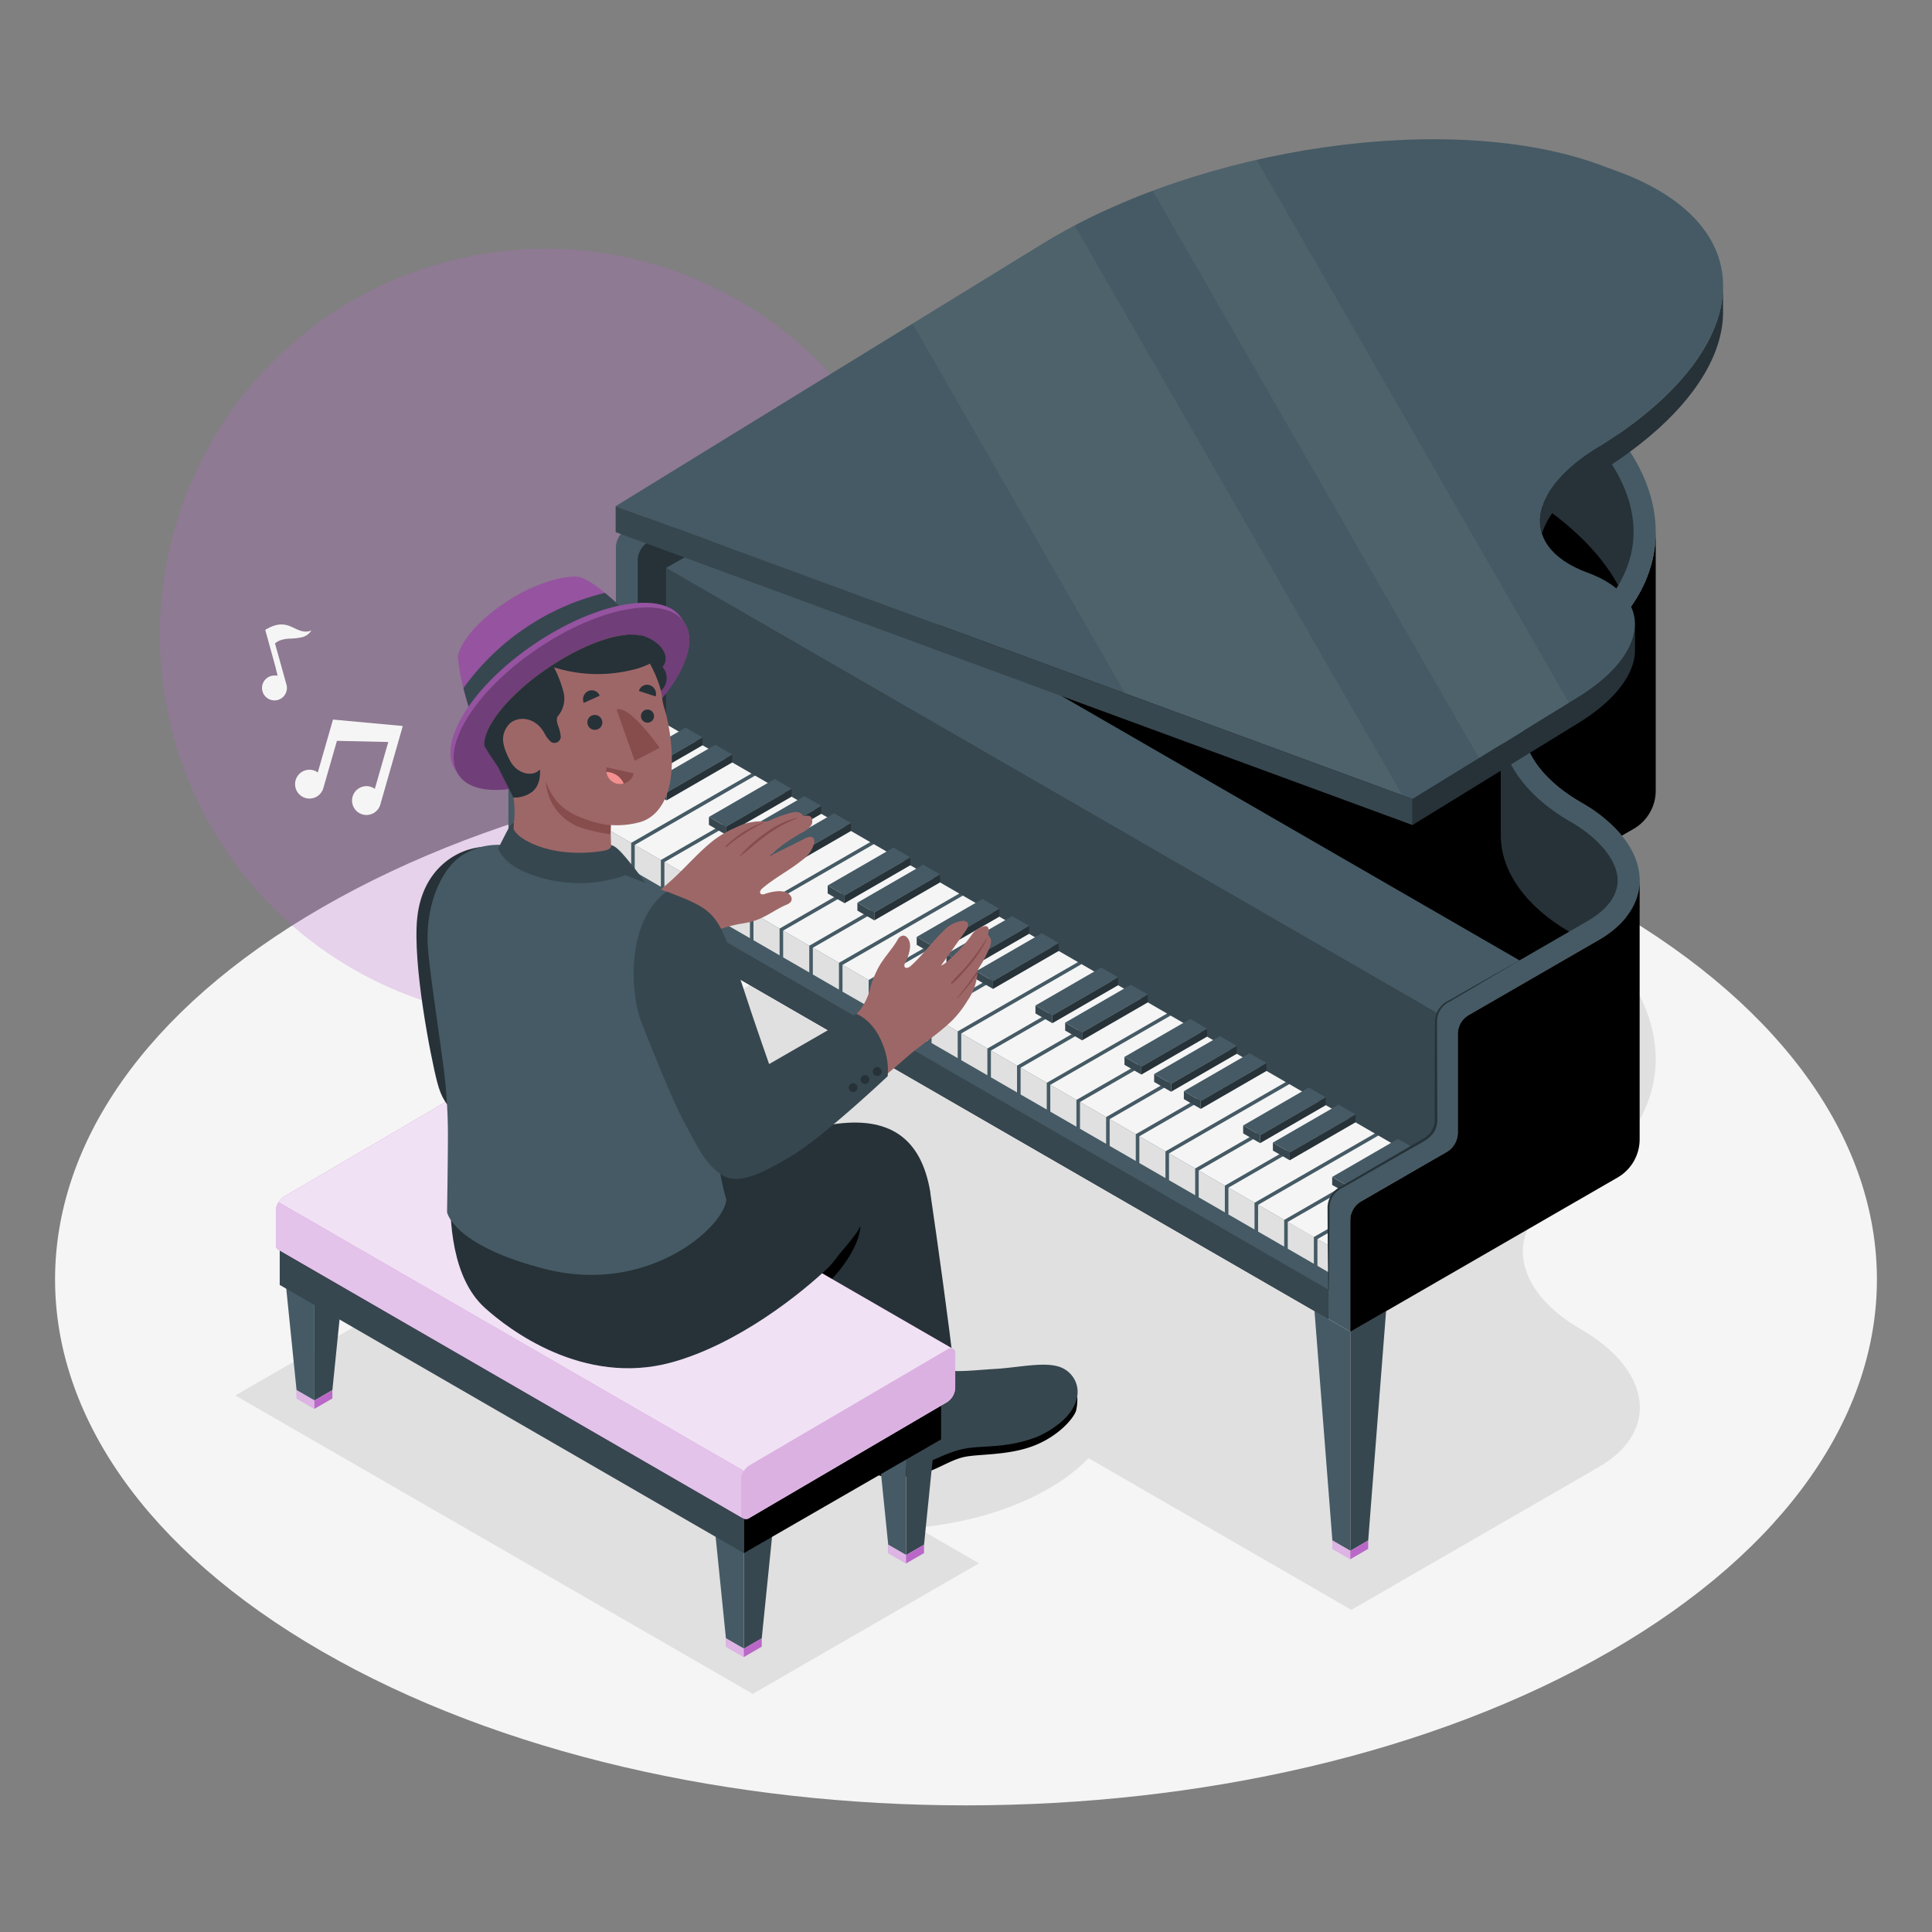 <svg xmlns="http://www.w3.org/2000/svg" viewBox="0 0 500 500"><rect x="0" y="0" width="500" height="500" fill="#808080" stroke="none"/><g id="freepik--Floor--inject-63"><path id="freepik--floor--inject-63" d="M83.3,234.88C-8.77,288-8.76,374.21,83.3,427.36s241.34,53.16,333.4,0,92.06-139.33,0-192.48S175.36,181.73,83.3,234.88Z" style="fill:#f5f5f5"></path></g><g id="freepik--Circle--inject-63"><circle id="freepik--circle--inject-63" cx="141.23" cy="164.24" r="99.88" transform="translate(-74.77 147.97) rotate(-45)" style="fill:#BA68C8;opacity:0.25"></circle></g><g id="freepik--Shadows--inject-63"><polygon id="freepik--Shadow--inject-63" points="253.36 404.58 194.82 438.37 60.89 361.14 119.42 327.35 253.36 404.58" style="fill:#e0e0e0"></polygon><path id="freepik--shadow--inject-63" d="M409.22,344.08c-10-5.77-15.11-13.15-15.11-20.16,0-5.8,3.51-11.34,10.68-15.49,35.12-20.27,30.71-55.69-9.84-79.1l-4.87-2.82c-40.55-23.42-101.89-25.95-137-5.68l-121.25,70,217.89,125.8,64-36.93c7.17-4.13,10.68-9.68,10.68-15.48C424.34,357.24,419.22,349.84,409.22,344.08Z" style="fill:#e0e0e0"></path><ellipse id="freepik--shadow--inject-63" cx="227.13" cy="359.76" rx="62.53" ry="36.1" style="fill:#e0e0e0"></ellipse></g><g id="freepik--Piano--inject-63"><g id="freepik--piano--inject-63"><polygon points="159.38 291.61 159.38 234.88 168.64 229.53 164.01 288.93 159.38 291.61" style="fill:#37474f"></polygon><polygon points="159.38 291.61 159.38 234.88 150.11 229.53 154.74 288.93 159.38 291.61" style="fill:#455a64"></polygon><path d="M154.74,288.93v2.17l4.63,2.67v-2.16Z" style="fill:#BA68C8"></path><path d="M154.74,288.93v2.17l4.63,2.67v-2.16Z" style="fill:#fff;opacity:0.5"></path><polygon points="164.01 288.93 164.01 291.1 159.38 293.77 159.38 291.61 164.01 288.93" style="fill:#BA68C8"></polygon><polygon points="349.46 401.35 349.46 344.63 358.72 339.28 354.09 398.67 349.46 401.35" style="fill:#37474f"></polygon><polygon points="349.46 401.35 349.46 344.63 340.19 339.28 344.82 398.67 349.46 401.35" style="fill:#455a64"></polygon><path d="M344.82,398.67v2.17l4.64,2.68v-2.17Z" style="fill:#BA68C8"></path><path d="M344.82,398.67v2.17l4.64,2.68v-2.17Z" style="fill:#fff;opacity:0.5"></path><polygon points="354.09 398.67 354.09 400.84 349.46 403.52 349.46 401.35 354.09 398.67" style="fill:#BA68C8"></polygon><path d="M428.5,137.62v67a11.42,11.42,0,0,1-5.7,9.88l-3.09,1.78a38,38,0,0,0-10.5-8.57c-10-5.77-15.11-13.15-15.11-20.16,0-5.8,3.52-11.34,10.69-15.49,15.75-9.09,23.54-21.22,23.69-34A3.39,3.39,0,0,0,428.5,137.62Z"></path><path d="M409.22,207.68c-10-5.77-15.11-13.15-15.11-20.16,0-5.8,3.51-11.34,10.68-15.49,35.12-20.27,30.71-55.69-9.84-79.1l-4.87-2.82c-40.55-23.42-101.89-25.95-137-5.68l-90.84,52.45a5.69,5.69,0,0,0-2.85,4.94v25.53a5.69,5.69,0,0,1-2.85,4.94l-22.11,12.77a5.71,5.71,0,0,0-2.85,4.94v28.83l217.9,125.8V315.81a5.73,5.73,0,0,1,2.85-4.95l22.11-12.76a5.69,5.69,0,0,0,2.85-4.94V267.63a5.72,5.72,0,0,1,2.86-4.95l33.53-19.36c7.17-4.13,10.68-9.68,10.68-15.48C424.34,220.84,419.22,213.44,409.22,207.68Z" style="fill:#455a64"></path><path d="M406.37,212.62c-11.42-6.58-18-15.73-18-25.1,0-8.13,4.81-15.38,13.54-20.43,13.45-7.76,20.85-18.21,20.85-29.41,0-14-11.18-28.55-30.69-39.81l-4.87-2.82c-20.47-11.82-47.68-18.6-74.65-18.6-22.1,0-42.22,4.59-56.66,12.92l-88,50.81a5.71,5.71,0,0,0-2.85,4.94v25.53a5.7,5.7,0,0,1-2.85,4.94l-22.11,12.77a5.69,5.69,0,0,0-2.85,4.94v28.83L343.76,341.34V312.52a5.72,5.72,0,0,1,2.86-4.95l22.1-12.76a5.69,5.69,0,0,0,2.86-4.94V264.34a5.71,5.71,0,0,1,2.85-4.95l36.38-21c3.57-2.06,7.83-5.56,7.83-10.54S414.05,217.05,406.37,212.62Z" style="fill:#263238"></path><path d="M388.4,187.52v28.67c0,9.28,6.44,18.36,17.68,24.92l-12.87,7.43L211.56,143.66,255.92,118c14.44-8.33,34.56-12.92,56.66-12.92,27,0,54.18,6.78,74.65,18.6l4.86,2.81c12.67,7.32,21.83,16,26.69,25-3.48,5.81-9.18,11.1-16.84,15.53C393.21,172.14,388.4,179.4,388.4,187.52Z"></path><polygon points="137.28 214.56 137.28 222.13 343.76 341.34 343.76 333.78 137.28 214.56" style="fill:#37474f"></polygon><path d="M357.55,301.27l-10.94,6.3a5.74,5.74,0,0,0-2.85,4.95v21.26L137.28,214.56h0l35.07-20.22h0Z" style="fill:#455a64"></path><path d="M393.21,248.54l-18.78,10.85a5.77,5.77,0,0,0-2.46,2.86L172.34,147,195,134.12Z" style="fill:#455a64"></path><path d="M372,262.25a5.58,5.58,0,0,0-.4,2.08v25.55a5.71,5.71,0,0,1-2.85,4.94l-11.17,6.44L172.37,194.34l0-47.36Z" style="fill:#37474f"></path><path d="M357.55,301.26l-.07,0,.07,0-9.26,5.33-1.68,1-.09.06a5.53,5.53,0,0,0-2.06,2.18,5.64,5.64,0,0,0-.7,2.71v16.7L141.23,212.29v-6.93l31.14-17.94L363.53,297.81Z" style="fill:#455a64"></path><polygon points="147.99 209.26 141.23 205.36 141.23 212.29 147.99 216.19 147.99 209.26" style="fill:#e0e0e0"></polygon><polygon points="155.67 213.7 148.91 209.8 148.91 216.72 155.67 220.62 155.67 213.7" style="fill:#e0e0e0"></polygon><polygon points="163.35 218.14 156.59 214.23 156.59 221.16 163.35 225.06 163.35 218.14" style="fill:#e0e0e0"></polygon><polygon points="171.03 222.57 164.27 218.67 164.27 225.59 171.03 229.5 171.03 222.57" style="fill:#e0e0e0"></polygon><polygon points="178.72 227.01 171.95 223.1 171.95 230.03 178.72 233.93 178.72 227.01" style="fill:#e0e0e0"></polygon><polygon points="186.4 231.44 179.63 227.54 179.63 234.46 186.4 238.37 186.4 231.44" style="fill:#e0e0e0"></polygon><polygon points="194.08 235.88 187.32 231.97 187.32 238.9 194.08 242.8 194.08 235.88" style="fill:#e0e0e0"></polygon><polygon points="201.76 240.31 195 236.41 195 243.33 201.76 247.24 201.76 240.31" style="fill:#e0e0e0"></polygon><polygon points="209.44 244.75 202.68 240.84 202.68 247.77 209.44 251.67 209.44 244.75" style="fill:#e0e0e0"></polygon><polygon points="217.12 249.18 210.36 245.28 210.36 252.2 217.12 256.11 217.12 249.18" style="fill:#e0e0e0"></polygon><polygon points="224.81 253.62 218.04 249.72 218.04 256.64 224.81 260.54 224.81 253.62" style="fill:#e0e0e0"></polygon><polygon points="232.49 258.05 225.72 254.15 225.72 261.07 232.49 264.98 232.49 258.05" style="fill:#e0e0e0"></polygon><polygon points="240.17 262.49 233.41 258.59 233.41 265.51 240.17 269.41 240.17 262.49" style="fill:#e0e0e0"></polygon><polygon points="247.85 266.92 241.09 263.02 241.09 269.94 247.85 273.85 247.85 266.92" style="fill:#e0e0e0"></polygon><polygon points="255.53 271.36 248.77 267.46 248.77 274.38 255.53 278.28 255.53 271.36" style="fill:#e0e0e0"></polygon><polygon points="263.21 275.79 256.45 271.89 256.45 278.81 263.21 282.72 263.21 275.79" style="fill:#e0e0e0"></polygon><polygon points="270.9 280.23 264.13 276.33 264.13 283.25 270.9 287.15 270.9 280.23" style="fill:#e0e0e0"></polygon><polygon points="278.58 284.66 271.81 280.76 271.82 287.69 278.58 291.59 278.58 284.66" style="fill:#e0e0e0"></polygon><polygon points="286.26 289.1 279.5 285.2 279.5 292.12 286.26 296.02 286.26 289.1" style="fill:#e0e0e0"></polygon><polygon points="293.94 293.53 287.18 289.63 287.18 296.56 293.94 300.46 293.94 293.53" style="fill:#e0e0e0"></polygon><polygon points="301.62 297.97 294.86 294.07 294.86 300.99 301.62 304.89 301.62 297.97" style="fill:#e0e0e0"></polygon><polygon points="309.31 302.4 302.54 298.5 302.54 305.43 309.31 309.33 309.31 302.4" style="fill:#e0e0e0"></polygon><polygon points="316.99 306.84 310.22 302.94 310.22 309.86 316.99 313.76 316.99 306.84" style="fill:#e0e0e0"></polygon><polygon points="324.67 311.27 317.91 307.37 317.91 314.3 324.67 318.2 324.67 311.27" style="fill:#e0e0e0"></polygon><polygon points="332.35 315.71 325.59 311.81 325.59 318.73 332.35 322.63 332.35 315.71" style="fill:#e0e0e0"></polygon><polygon points="340.03 320.14 333.27 316.24 333.27 323.17 340.03 327.07 340.03 320.14" style="fill:#e0e0e0"></polygon><polygon points="343.76 322.3 343.76 329.22 340.95 327.6 340.95 320.68 343.76 322.3" style="fill:#e0e0e0"></polygon><polygon points="172.36 187.42 141.23 205.36 147.99 209.26 179.12 191.32 172.36 187.42" style="fill:#f5f5f5"></polygon><polygon points="180.04 191.86 148.91 209.8 155.67 213.7 186.8 195.76 180.04 191.86" style="fill:#f5f5f5"></polygon><polygon points="187.72 196.29 156.59 214.23 163.35 218.13 194.48 200.19 187.72 196.29" style="fill:#f5f5f5"></polygon><polygon points="195.41 200.73 164.27 218.67 171.03 222.57 202.16 204.63 195.41 200.73" style="fill:#f5f5f5"></polygon><polygon points="203.09 205.16 171.95 223.1 178.72 227 209.85 209.07 203.09 205.16" style="fill:#f5f5f5"></polygon><polygon points="210.77 209.6 179.63 227.54 186.4 231.44 217.53 213.5 210.77 209.6" style="fill:#f5f5f5"></polygon><polygon points="218.45 214.03 187.32 231.97 194.08 235.88 225.21 217.94 218.45 214.03" style="fill:#f5f5f5"></polygon><polygon points="226.13 218.47 195 236.41 201.76 240.31 232.89 222.37 226.13 218.47" style="fill:#f5f5f5"></polygon><polygon points="233.81 222.91 202.68 240.84 209.44 244.75 240.57 226.81 233.81 222.91" style="fill:#f5f5f5"></polygon><polygon points="241.5 227.34 210.36 245.28 217.12 249.18 248.25 231.25 241.5 227.34" style="fill:#f5f5f5"></polygon><polygon points="249.18 231.78 218.04 249.72 224.81 253.62 255.94 235.68 249.18 231.78" style="fill:#f5f5f5"></polygon><polygon points="256.86 236.22 225.72 254.15 232.49 258.05 263.62 240.12 256.86 236.22" style="fill:#f5f5f5"></polygon><polygon points="264.54 240.65 233.41 258.59 240.17 262.49 271.3 244.55 264.54 240.65" style="fill:#f5f5f5"></polygon><polygon points="272.22 245.09 241.09 263.02 247.85 266.92 278.98 248.99 272.22 245.09" style="fill:#f5f5f5"></polygon><polygon points="279.9 249.52 248.77 267.46 255.53 271.36 286.66 253.43 279.9 249.52" style="fill:#f5f5f5"></polygon><polygon points="287.59 253.96 256.45 271.89 263.21 275.79 294.35 257.86 287.59 253.96" style="fill:#f5f5f5"></polygon><polygon points="295.27 258.39 264.13 276.33 270.9 280.23 302.03 262.3 295.27 258.39" style="fill:#f5f5f5"></polygon><polygon points="302.95 262.83 271.81 280.76 278.58 284.66 309.71 266.73 302.95 262.83" style="fill:#f5f5f5"></polygon><polygon points="310.63 267.26 279.5 285.2 286.26 289.1 317.39 271.17 310.63 267.26" style="fill:#f5f5f5"></polygon><polygon points="318.31 271.7 287.18 289.63 293.94 293.53 325.07 275.6 318.31 271.7" style="fill:#f5f5f5"></polygon><polygon points="326 276.14 294.86 294.07 301.62 297.97 332.75 280.04 326 276.14" style="fill:#f5f5f5"></polygon><polygon points="333.68 280.57 302.54 298.5 309.31 302.4 340.44 284.48 333.68 280.57" style="fill:#f5f5f5"></polygon><polygon points="341.36 285.01 310.22 302.94 316.99 306.84 348.12 288.91 341.36 285.01" style="fill:#f5f5f5"></polygon><polygon points="349.04 289.44 317.91 307.37 324.67 311.27 355.8 293.35 349.04 289.44" style="fill:#f5f5f5"></polygon><polygon points="356.72 293.88 325.59 311.81 332.35 315.71 363.48 297.78 356.72 293.88" style="fill:#f5f5f5"></polygon><path d="M344.46,309.81a5.64,5.64,0,0,0-.7,2.71V318L340,320.15l-6.76-3.91Z" style="fill:#f5f5f5"></path><polygon points="343.76 319.06 343.76 322.3 340.95 320.68 343.76 319.06" style="fill:#f5f5f5"></polygon><polygon points="164.81 200.65 160.43 198.12 160.43 200.18 164.81 202.7 164.81 200.65" style="fill:#37474f"></polygon><polygon points="164.81 200.65 181.82 190.83 181.82 192.88 164.81 202.7 164.81 200.65" style="fill:#263238"></polygon><polygon points="177.44 188.3 160.43 198.12 164.81 200.65 181.82 190.83 177.44 188.3" style="fill:#455a64"></polygon><polygon points="172.5 205.09 168.12 202.56 168.12 204.61 172.5 207.14 172.5 205.09" style="fill:#37474f"></polygon><polygon points="172.5 205.09 189.51 195.26 189.51 197.32 172.5 207.14 172.5 205.09" style="fill:#263238"></polygon><polygon points="185.13 192.74 168.12 202.56 172.5 205.09 189.51 195.27 185.13 192.74" style="fill:#455a64"></polygon><polygon points="187.84 213.95 183.47 211.42 183.47 213.47 187.84 216 187.84 213.95" style="fill:#37474f"></polygon><polygon points="187.84 213.95 204.85 204.13 204.85 206.18 187.84 216 187.84 213.95" style="fill:#263238"></polygon><polygon points="200.48 201.6 183.47 211.42 187.84 213.94 204.85 204.13 200.48 201.6" style="fill:#455a64"></polygon><polygon points="195.53 218.38 191.16 215.86 191.16 217.91 195.53 220.44 195.53 218.38" style="fill:#37474f"></polygon><polygon points="195.53 218.38 212.54 208.56 212.54 210.62 195.53 220.44 195.53 218.38" style="fill:#263238"></polygon><polygon points="208.17 206.04 191.16 215.86 195.53 218.38 212.54 208.56 208.17 206.04" style="fill:#455a64"></polygon><polygon points="203.22 222.82 198.84 220.3 198.84 222.35 203.22 224.88 203.22 222.82" style="fill:#37474f"></polygon><polygon points="203.22 222.82 220.23 213 220.23 215.06 203.22 224.88 203.22 222.82" style="fill:#263238"></polygon><polygon points="215.86 210.48 198.84 220.3 203.22 222.82 220.23 213 215.86 210.48" style="fill:#455a64"></polygon><polygon points="218.58 231.7 214.2 229.17 214.2 231.22 218.58 233.75 218.58 231.7" style="fill:#37474f"></polygon><polygon points="218.58 231.7 235.59 221.88 235.59 223.93 218.58 233.75 218.58 231.7" style="fill:#263238"></polygon><polygon points="231.22 219.35 214.2 229.17 218.58 231.7 235.59 221.88 231.22 219.35" style="fill:#455a64"></polygon><polygon points="226.27 236.13 221.89 233.61 221.89 235.66 226.27 238.19 226.27 236.13" style="fill:#37474f"></polygon><polygon points="226.27 236.13 243.28 226.31 243.28 228.37 226.27 238.19 226.27 236.13" style="fill:#263238"></polygon><polygon points="238.91 223.79 221.89 233.61 226.27 236.13 243.28 226.31 238.91 223.79" style="fill:#455a64"></polygon><polygon points="241.62 245 237.24 242.47 237.24 244.52 241.62 247.05 241.62 245" style="fill:#37474f"></polygon><polygon points="241.62 245 258.63 235.17 258.63 237.23 241.62 247.05 241.62 245" style="fill:#263238"></polygon><polygon points="254.25 232.65 237.24 242.47 241.62 244.99 258.63 235.18 254.25 232.65" style="fill:#455a64"></polygon><polygon points="249.31 249.43 244.93 246.91 244.93 248.96 249.31 251.49 249.31 249.43" style="fill:#37474f"></polygon><polygon points="249.31 249.43 266.32 239.61 266.32 241.67 249.31 251.49 249.31 249.43" style="fill:#263238"></polygon><polygon points="261.94 237.09 244.93 246.91 249.31 249.43 266.32 239.61 261.94 237.09" style="fill:#455a64"></polygon><polygon points="256.99 253.87 252.62 251.35 252.62 253.4 256.99 255.93 256.99 253.87" style="fill:#37474f"></polygon><polygon points="256.99 253.87 274 244.05 274 246.1 256.99 255.93 256.99 253.87" style="fill:#263238"></polygon><polygon points="269.63 241.53 252.62 251.35 256.99 253.87 274 244.05 269.63 241.53" style="fill:#455a64"></polygon><polygon points="272.35 262.75 267.97 260.22 267.97 262.28 272.35 264.8 272.35 262.75" style="fill:#37474f"></polygon><polygon points="272.35 262.75 289.36 252.93 289.36 254.98 272.35 264.8 272.35 262.75" style="fill:#263238"></polygon><polygon points="284.98 250.4 267.97 260.22 272.35 262.75 289.36 252.93 284.98 250.4" style="fill:#455a64"></polygon><polygon points="280.04 267.19 275.66 264.66 275.66 266.71 280.04 269.24 280.04 267.19" style="fill:#37474f"></polygon><polygon points="280.04 267.19 297.05 257.37 297.05 259.42 280.04 269.24 280.04 267.19" style="fill:#263238"></polygon><polygon points="292.67 254.84 275.66 264.66 280.04 267.19 297.05 257.37 292.67 254.84" style="fill:#455a64"></polygon><polygon points="295.38 276.05 291.01 273.52 291.01 275.57 295.38 278.1 295.38 276.05" style="fill:#37474f"></polygon><polygon points="295.38 276.05 312.39 266.23 312.39 268.28 295.38 278.1 295.38 276.05" style="fill:#263238"></polygon><polygon points="308.02 263.7 291.01 273.52 295.38 276.05 312.39 266.23 308.02 263.7" style="fill:#455a64"></polygon><polygon points="303.07 280.49 298.69 277.96 298.69 280.01 303.07 282.54 303.07 280.49" style="fill:#37474f"></polygon><polygon points="303.07 280.49 320.08 270.67 320.08 272.72 303.07 282.54 303.07 280.49" style="fill:#263238"></polygon><polygon points="315.71 268.14 298.69 277.96 303.07 280.49 320.08 270.67 315.71 268.14" style="fill:#455a64"></polygon><polygon points="310.76 284.92 306.38 282.4 306.38 284.45 310.76 286.98 310.76 284.92" style="fill:#37474f"></polygon><polygon points="310.76 284.92 327.77 275.1 327.77 277.16 310.76 286.98 310.76 284.92" style="fill:#263238"></polygon><polygon points="323.39 272.58 306.38 282.4 310.76 284.92 327.77 275.1 323.39 272.58" style="fill:#455a64"></polygon><polygon points="326.11 293.79 321.73 291.27 321.73 293.32 326.11 295.85 326.11 293.79" style="fill:#37474f"></polygon><polygon points="326.11 293.79 343.12 283.97 343.12 286.02 326.11 295.85 326.11 293.79" style="fill:#263238"></polygon><polygon points="338.74 281.44 321.73 291.27 326.11 293.79 343.12 283.97 338.74 281.44" style="fill:#455a64"></polygon><polygon points="333.79 298.23 329.42 295.7 329.42 297.76 333.79 300.28 333.79 298.23" style="fill:#37474f"></polygon><polygon points="333.79 298.23 350.8 288.41 350.8 290.46 333.79 300.28 333.79 298.23" style="fill:#263238"></polygon><polygon points="346.43 285.88 329.42 295.7 333.79 298.23 350.8 288.41 346.43 285.88" style="fill:#455a64"></polygon><path d="M348.29,306.6l-1.68,1-.09.06-1.76-1v-2.05Z" style="fill:#37474f"></path><path d="M357.55,301.26l-.07,0,.07,0-9.26,5.33-3.53-2,17-9.83,3.53,2Z" style="fill:#455a64"></path><path d="M343.76,333.78c-.08-8-.17-12.71-.19-21a6.17,6.17,0,0,1,3.58-5.77l18.15-10.55,3-1.76a5.65,5.65,0,0,0,3-5.57c0-6.36,0-18,.08-24.49A6.1,6.1,0,0,1,375,258.9l6.07-3.47,12.18-6.89-12,7.11-6,3.53a5.74,5.74,0,0,0-3.36,5.47c0,6.53.08,18.09.08,24.49.28,4.6-2.83,5.89-6.26,7.81l-18.22,10.43a5.75,5.75,0,0,0-3.42,5.41c0,8.28-.1,13-.18,21Z" style="fill:#263238"></path><path d="M424.34,227.85v67a11.43,11.43,0,0,1-5.71,9.89l-69.18,39.94V315.81a5.71,5.71,0,0,1,2.86-4.94l22.11-12.76a5.74,5.74,0,0,0,2.85-4.95V267.62a5.74,5.74,0,0,1,2.85-4.94l33.53-19.36C420.82,239.19,424.34,233.64,424.34,227.85Z"></path><path d="M422.85,164.07c-1.16,5.37-6,11.18-14.45,16.37l-42.84,26.35v6.72l42.84-26.34c8.45-5.18,13.29-11,14.45-16.38a11.67,11.67,0,0,0,.28-2.53V161.6A11.08,11.08,0,0,1,422.85,164.07Z" style="fill:#263238"></path><path d="M445.93,74v6.86h0c-.07,13.41-11,28.51-32.64,41.79-8,4.9-12.72,10.34-14.21,15.45a10.89,10.89,0,0,1-.24-5.79c1.16-5.38,6-11.19,14.45-16.38C435,102.6,445.93,87.44,445.93,74Z" style="fill:#263238"></path><path d="M410.83,148.19c-9.46-3.47-13.42-9.37-12-15.87,1.16-5.38,6-11.19,14.44-16.39,41.36-25.42,43.78-57.47,5.4-71.57l-4.61-1.7c-38.38-14.11-103-4.93-144.38,20.49L159.33,131l206.23,75.8,42.85-26.35c8.44-5.19,13.28-11,14.44-16.38C424.26,157.56,420.29,151.66,410.83,148.19Z" style="fill:#455a64"></path><path d="M269.67,63.15l-33.49,20.6,55,95.72,71.72,26.35L278.13,58.35C275.22,59.88,272.39,61.48,269.67,63.15Zm55.56-21.78a211.31,211.31,0,0,0-26.9,8L382.77,196.2l23.28-14.31Z" style="fill:#fff;opacity:0.05"></path><polygon points="159.33 130.99 159.33 137.72 365.56 213.52 365.56 206.78 159.33 130.99" style="fill:#37474f"></polygon></g></g><g id="freepik--Character--inject-63"><g id="freepik--character--inject-63"><g id="freepik--Bottom--inject-63"><path d="M244,345.81a12.65,12.65,0,0,1-.26,3.44c-.24,1.49-3.9,6.4-10.67,9.13s-14.57,2.2-18.45,3.06-7.63,3.82-12.18,4.64-10.78,1.34-13.83-2.38c-.75-1.33-.72-3.31-.44-3.58C188.88,359.39,244,345.81,244,345.81Z"></path><path d="M206.58,337.17c.34-1.53,2.27,1.55,3.35,1.75,3.18.61,7.8,0,12.67-.29,6.15-.33,13.15-2.06,17.21-.37s6.72,7.5.73,13.42a24.54,24.54,0,0,1-7.07,4.56c-7.83,3-14,2.13-18.51,3-5.92,1.08-9.64,4.48-15.07,4.78-7,.38-10.82-.74-12.06-4.62s.2-8-.44-12.49c-.45-3.06-.29-4,1.05-4,0,0,.36,1,3.35,1.46,5.35.8,6.43-1.36,12.15,3.5,1.76,1.5,2.78.59,3,.26.86-1.14,1.1-2.83.62-5.56C207.24,340.54,207,339.21,206.58,337.17Z" style="fill:#37474f"></path><path d="M205.88,292.77c2.17,14.82,4.66,32.92,6.26,46.39-1.54,16.34-19,15.07-25.2,11.91-3.67-16.32-11.94-39.26-12.58-57.86Z" style="fill:#263238"></path><path d="M177.43,314.34c2.62-2.88,9.34-10,10.37-12.71,0,4.85-5.69,13-9.71,15.65Z"></path><path d="M278.8,361.45a13.11,13.11,0,0,1-.27,3.44c-.24,1.5-3.9,6.41-10.66,9.14s-14.58,2.19-18.45,3.06-7.63,3.82-12.19,4.64-10.77,1.34-13.83-2.38c-.75-1.33-.72-3.31-.44-3.59C223.72,375,278.8,361.45,278.8,361.45Z"></path><path d="M241.43,352.82c.33-1.54,2.26,1.55,3.34,1.75,3.18.6,7.8,0,12.67-.29,6.15-.33,13.15-2.06,17.21-.37s6.72,7.5.73,13.42a24.54,24.54,0,0,1-7.07,4.56c-7.83,3-13.95,2.13-18.5,3-5.92,1.09-9.65,4.48-15.08,4.78-7,.39-10.82-.74-12-4.61s.2-8-.45-12.49c-.44-3.06-.29-4,1.05-4,0,0,.37,1,3.35,1.47,5.35.8,6.43-1.37,12.15,3.5,1.76,1.49,2.78.59,3,.26.86-1.14,1.1-2.83.62-5.56C242.09,356.19,241.81,354.85,241.43,352.82Z" style="fill:#37474f"></path><path d="M240.72,308.42c2.17,14.82,4.66,32.92,6.27,46.38-1.55,16.35-19,15.08-25.21,11.91-3.67-16.31-11.94-39.25-12.58-57.85Z" style="fill:#263238"></path><path d="M212.27,330c2.62-2.87,9.34-10,10.38-12.71,0,4.86-5.7,13-9.71,15.66Z"></path><polygon points="192.51 426.67 192.51 383.73 201.77 378.38 197.14 424 192.51 426.67" style="fill:#37474f"></polygon><polygon points="192.51 426.67 192.51 383.73 183.24 378.38 187.87 424 192.51 426.67" style="fill:#455a64"></polygon><path d="M187.87,424v2.16l4.64,2.68v-2.17Z" style="fill:#BA68C8"></path><path d="M187.87,424v2.16l4.64,2.68v-2.17Z" style="fill:#fff;opacity:0.5"></path><polygon points="197.14 424 197.14 426.16 192.51 428.84 192.51 426.67 197.14 424" style="fill:#BA68C8"></polygon><polygon points="81.38 362.44 81.38 319.5 90.65 314.15 86.02 359.76 81.38 362.44" style="fill:#37474f"></polygon><polygon points="81.38 362.44 81.38 319.5 72.12 314.15 76.75 359.76 81.38 362.44" style="fill:#455a64"></polygon><path d="M76.75,359.76v2.17l4.63,2.67v-2.16Z" style="fill:#BA68C8"></path><path d="M76.75,359.76v2.17l4.63,2.67v-2.16Z" style="fill:#fff;opacity:0.5"></path><polygon points="86.02 359.76 86.02 361.93 81.38 364.6 81.38 362.44 86.02 359.76" style="fill:#BA68C8"></polygon><polygon points="234.5 402.44 234.5 359.5 243.76 354.15 239.14 399.77 234.5 402.44" style="fill:#37474f"></polygon><polygon points="234.5 402.44 234.5 359.5 225.24 354.15 229.87 399.77 234.5 402.44" style="fill:#455a64"></polygon><path d="M229.86,399.77v2.17l4.63,2.67v-2.17Z" style="fill:#BA68C8"></path><path d="M229.86,399.77v2.17l4.63,2.67v-2.17Z" style="fill:#fff;opacity:0.5"></path><polygon points="239.14 399.77 239.14 401.94 234.5 404.61 234.5 402.44 239.14 399.77" style="fill:#BA68C8"></polygon><polygon points="123.38 338.21 123.38 295.27 132.64 289.92 128.01 335.53 123.38 338.21" style="fill:#37474f"></polygon><polygon points="123.38 338.21 123.38 295.27 114.11 289.92 118.74 335.53 123.38 338.21" style="fill:#455a64"></polygon><path d="M118.74,335.53v2.17l4.64,2.68v-2.17Z" style="fill:#BA68C8"></path><path d="M118.74,335.53v2.17l4.64,2.68v-2.17Z" style="fill:#fff;opacity:0.5"></path><polygon points="128.01 335.53 128.01 337.7 123.38 340.38 123.38 338.21 128.01 335.53" style="fill:#BA68C8"></polygon><polygon points="243.55 361.77 192.51 391.2 72.39 321.79 123.43 292.36 243.55 361.77" style="fill:#455a64"></polygon><polygon points="243.55 361.77 192.51 391.2 192.51 401.95 243.55 372.52 243.55 361.77"></polygon><polygon points="72.39 321.79 72.39 332.54 192.51 401.95 192.51 391.2 72.39 321.79" style="fill:#37474f"></polygon><path d="M246.6,349.08,126.18,279.53a1.44,1.44,0,0,0-1.47.15l-51.2,30a4.58,4.58,0,0,0-2.09,3.61v8.73a1.47,1.47,0,0,0,.61,1.36L192.45,393a1.46,1.46,0,0,0,1.47-.14l51.2-30a4.61,4.61,0,0,0,2.09-3.61v-8.74A1.47,1.47,0,0,0,246.6,349.08Z" style="fill:#BA68C8"></path><g style="opacity:0.8"><path d="M246.6,349.08,126.18,279.53a1.44,1.44,0,0,0-1.47.15l-51.2,30a4.58,4.58,0,0,0-2.09,3.61v8.73a1.47,1.47,0,0,0,.61,1.36L192.45,393a1.46,1.46,0,0,0,1.47-.14l51.2-30a4.61,4.61,0,0,0,2.09-3.61v-8.74A1.47,1.47,0,0,0,246.6,349.08Z" style="fill:#fff"></path></g><path d="M192.44,393,72,323.4a1.47,1.47,0,0,1-.61-1.34v-8.74a4.44,4.44,0,0,1,.7-2.2l120.41,69.55a4.37,4.37,0,0,0-.69,2.2v8.73A1.46,1.46,0,0,0,192.44,393Z" style="fill:#BA68C8"></path><g style="opacity:0.6"><path d="M192.44,393,72,323.4a1.47,1.47,0,0,1-.61-1.34v-8.74a4.44,4.44,0,0,1,.7-2.2l120.41,69.55a4.37,4.37,0,0,0-.69,2.2v8.73A1.46,1.46,0,0,0,192.44,393Z" style="fill:#fff"></path></g><g style="opacity:0.4"><path d="M191.83,391.6v-8.73a4.64,4.64,0,0,1,2.09-3.62l51.2-30a1.27,1.27,0,0,1,2.09,1.2v8.74a4.61,4.61,0,0,1-2.09,3.61l-51.2,30a1.27,1.27,0,0,1-2.09-1.21Z" style="fill:#BA68C8"></path></g><g id="freepik--bottom--inject-63"><path d="M116.62,305.11S155.5,292.42,170,288.26c9.06-2.6,18.5-8,25.37-7.12,5.54.75,13.91,5.4,15.14,16.63.19,1.37.38,3.34.38,3.34s-18,14.51-38.72,15.83S116.62,305.11,116.62,305.11Z"></path><path d="M116.62,305.11c-.54,11.39.51,25.79,8.85,33.35,6.06,5.51,25.49,20.42,48.4,14.11,17.27-4.77,33.7-18,40.6-24.63,2.54-2.44,9-12.76,9-12.76s17.5-5.38,17.27-6.76c-2.36-14-10.68-19.68-25.32-17.42-16.28,2.51-48.85,20-48.85,20Z" style="fill:#263238"></path></g></g><g id="freepik--Top--inject-63"><path d="M164.6,160.75c-5.34-5-10.59-10.17-14.51-11.37-2.16-.67-10.13.6-18.48,6-10.25,6.57-13.26,13-13.1,14.83.66,7,3.65,16.36,6.43,22.19C128.92,178.46,149.7,160.83,164.6,160.75Z" style="fill:#BA68C8"></path><path d="M164.6,160.75c-5.34-5-10.59-10.17-14.51-11.37-2.16-.67-10.13.6-18.48,6-10.25,6.57-13.26,13-13.1,14.83.66,7,3.65,16.36,6.43,22.19C128.92,178.46,149.7,160.83,164.6,160.75Z" style="opacity:0.2"></path><path d="M156.56,153.44a63.21,63.21,0,0,0-36.62,24.66,80.56,80.56,0,0,0,5,14.26c4-13.9,24.76-31.53,39.66-31.61C161.84,158.17,159.1,155.54,156.56,153.44Z" style="fill:#37474f"></path><g id="freepik--Arm--inject-63"><path d="M180,245.64c1.49-1.79,2.94-3.8,5.06-4.7a31.79,31.79,0,0,1,5.2-1.58c1.59-.38,3.22-.5,4.77-1,3.14-.94,5.62-3,8.56-4.24.6-.24,1.21-.67,1.29-1.3a1.47,1.47,0,0,0-.35-1.08c-.83-1.08-2.4-1.21-3.75-1.05a12.54,12.54,0,0,0-2.86.67c-.53.21-1.37.17-1.18-.66a1.8,1.8,0,0,1,.66-.88c3.16-2.69,6.94-4.58,10.16-7.2a7.84,7.84,0,0,0,3.16-4.44,1.49,1.49,0,0,0-.22-1.27c-.52-.59-1.49-.27-2.19.09-3.27,1.7-5.86,2.9-9.14,4.59a32.7,32.7,0,0,1,4.59-3.76c1.17-.82,2.41-1.56,3.65-2.27a6.46,6.46,0,0,0,2.5-1.94,2.09,2.09,0,0,0,.11-2c-.32-.56-1.12-.56-1.69-.48a.69.69,0,0,1-.43,0,.74.74,0,0,1-.18-.21,2,2,0,0,0-1.5-.75,5.51,5.51,0,0,0-1.71.23,30.92,30.92,0,0,0-5,1.79,4,4,0,0,1-1.05.38,5.1,5.1,0,0,1-1.17,0,13.85,13.85,0,0,0-6.78,1.54,27.44,27.44,0,0,0-5.65,3.21c-3.73,2.89-6.82,6.51-10.26,9.72-.59.55-1.19,1.1-1.8,1.63-4.62,4-11.46,10.35-17.29,15.65-.49.44-1,.9-1.45,1.36Z" style="fill:#9e6767"></path><path d="M206.07,211.7a22.19,22.19,0,0,0-7.74,3.72,36.83,36.83,0,0,0-7,6.2s0,.12,0,.09a39,39,0,0,0,3.51-2.79c1.17-1,2.36-1.91,3.59-2.81s2.4-1.64,3.65-2.38a34.92,34.92,0,0,1,4-1.85C206.16,211.85,206.16,211.68,206.07,211.7Z" style="fill:#874c4c"></path><path d="M197.54,212.82a29.26,29.26,0,0,0-4.35,2,34,34,0,0,0-3.61,2.55c-.35.3-.71.6-1.05.92-.19.18-.91.76-.8,1a1.46,1.46,0,0,0,.71-.45,32.66,32.66,0,0,1,4.08-3,51.44,51.44,0,0,1,5-2.89C197.64,213,197.63,212.78,197.54,212.82Z" style="fill:#874c4c"></path><path d="M125.32,219.13c-7.06.41-16,5.73-17.34,18.38-1.24,12,3.49,36.12,5.16,42.53,2.23,8.6,6.32,8.6,10.59,6.46s24.38-11.37,32-14.75Z" style="fill:#263238"></path></g><ellipse cx="147.09" cy="179.62" rx="35.26" ry="15.65" transform="translate(-75.37 113.2) rotate(-34.06)" style="fill:#BA68C8"></ellipse><ellipse cx="147.09" cy="179.62" rx="35.26" ry="15.65" transform="translate(-75.37 113.2) rotate(-34.06)" style="opacity:0.2"></ellipse><ellipse cx="147.9" cy="180.82" rx="35.26" ry="15.65" transform="translate(-75.9 113.85) rotate(-34.06)" style="fill:#BA68C8"></ellipse><ellipse cx="147.9" cy="180.82" rx="35.26" ry="15.65" transform="translate(-75.9 113.85) rotate(-34.06)" style="opacity:0.4"></ellipse><path d="M171.82,172.07c1-1.69.18-3.58-1.1-4.95a10.48,10.48,0,0,0-4.81-2.68l-2.14,1.48a8.6,8.6,0,0,0,1.47,13.47,5,5,0,0,0,6.29-1.11,4.41,4.41,0,0,0-.08-5.67A3.23,3.23,0,0,0,171.82,172.07Z" style="fill:#263238"></path><path d="M172.73,205.16c-1.39,4.07-3.95,6.79-7.27,7.65a22.87,22.87,0,0,1-7.39.71,66,66,0,0,0,.3,7.81c.5,3.34-6.59,5.18-14.61,4.75s-15-5.44-12.72-7.61,2.42-9.14,1.84-12.07-4.87-8.86-7-16.45c1.71-4.89,7.73-11.55,16.09-17.2,7.4-5,14.84-8,20-8.47a23.33,23.33,0,0,1,6.23,7.45h0c.5.9.95,1.85,1.38,2.83,2.2,5.17,1.41,5.62,2.32,8.62C173.74,189.07,174.84,199,172.73,205.16Z" style="fill:#9e6767"></path><path d="M164,200.14a3.57,3.57,0,0,1-7-1.57Z" style="fill:#874c4c"></path><path d="M161.42,202.78a5,5,0,0,0-4.48-3,3.56,3.56,0,0,0,2.74,3.06A3.64,3.64,0,0,0,161.42,202.78Z" style="fill:#f28f8f"></path><path d="M155.75,186.28a1.88,1.88,0,0,1-1.05,2.45,1.93,1.93,0,1,1,1.05-2.45Z" style="fill:#263238"></path><path d="M155.2,180.05l-4.13,1.86a2.38,2.38,0,0,1,1.18-3.07A2.2,2.2,0,0,1,155.2,180.05Z" style="fill:#263238"></path><path d="M169.69,180.24l-4.34-1.41a2.19,2.19,0,0,1,2.8-1.51A2.39,2.39,0,0,1,169.69,180.24Z" style="fill:#263238"></path><path d="M169.27,185.31a1.7,1.7,0,1,1-1.8-1.68A1.73,1.73,0,0,1,169.27,185.31Z" style="fill:#263238"></path><path d="M170.7,193.54l-6.43,3.35-4.7-13.26C162,182.6,167.36,188.78,170.7,193.54Z" style="fill:#874c4c"></path><path d="M158.07,213.52s-3.32,0-8.64-2.33-7-6-8.2-8.91a13.66,13.66,0,0,0,8.14,11.55,42.87,42.87,0,0,0,8.61,2.08Z" style="fill:#874c4c"></path><path d="M168.25,171.73h0a20.61,20.61,0,0,1-5.16,1.76,37.46,37.46,0,0,1-19.71-.78,31.42,31.42,0,0,1,2.51,6.61,7,7,0,0,1-1.4,5.88c-.63.66-.32,1.77-.1,2.53a9.74,9.74,0,0,1,.73,2.9,1.58,1.58,0,0,1-.05.43,1.65,1.65,0,0,1-2.4,1,7.17,7.17,0,0,1-1.77-2.31c-2.56-4.63-7.54-4.47-9.42-2s-1.66,4.9.44,8.95a1.63,1.63,0,0,0,.09.19c1.47,2.79,4.54,4,6.71,3a3.73,3.73,0,0,0,1-.78c.18,1.84-.16,4.33-2,5.82a7.61,7.61,0,0,1-4.89,1.47c-.67-1.65-2.25-4.32-3.86-7.79-.61-.91-1.23-1.82-1.81-2.7s-1-1.49-1.4-2.21l0,0a7.73,7.73,0,0,1-.39-.67c-.44-4.86,6.31-13.31,16.56-20.24,11.7-7.9,23.52-10.86,26.41-6.58C169.29,167.53,169.19,169.47,168.25,171.73Z" style="fill:#263238"></path><path d="M120.16,221c-5.87,3.31-10.36,13.55-9.37,24.8.62,7.12,2.11,16.37,3.89,29.62a137.33,137.33,0,0,1,1.24,18.19c0,6.31-.22,20.11-.22,20.11s1.56,8.67,25.53,14.73c26.42,6.68,46.09-10.75,46.76-18,0,0-3-8.51-4.81-34.38-1.32-19.34-.24-31.08-2.3-35.28-1.52-3.09-3.33-8.45-7.78-9.81-3.09-.94-8.74-4.4-23.81-8.53C131.77,217.71,126.3,217.58,120.16,221Z" style="fill:#455a64"></path><path d="M161.89,226.5a38.27,38.27,0,0,1-10.47,2.05,36.62,36.62,0,0,1-16-3.06c-5.35-2.38-6.5-5.88-6.5-5.88s2-4,2.76-5.34S133,213,133,213l-.1,1.43s.45,2.26,6.17,4.44c7.7,2.94,16.08,1.49,17.07,1.32,2.37-.38,2-1.48,2-1.48,1.49.3,3.22,2.5,5,4.66s3.94,5.16,3.94,5.16Z" style="fill:#37474f"></path><path d="M233.54,274.57c-4.62,4-11.8,9.94-17.85,15a100.39,100.39,0,0,1-19.92,12.84c-5.9,2.67-9.33,3.23-14.35-6.12-2.46-4.58-4.57-9.34-6.8-14a157.28,157.28,0,0,1-7.28-17.72s-6.63-24.58,6.17-32.49c8.6,3.44,11.43,4.72,14.62,13.93C192,257.24,199,276.41,199,276.41a161.82,161.82,0,0,0,17.78-10.71c2.16-1.48,4.91-2.68,6.27-5a15.77,15.77,0,0,0,2.19-5,21.66,21.66,0,0,1,1.65-4.41c1.36-3,3.81-5.31,5.4-8.06a1.87,1.87,0,0,1,1.47-1.1,1.46,1.46,0,0,1,1,.49c.95,1,.87,2.55.53,3.86a12.15,12.15,0,0,1-1.06,2.74c-.27.5-.34,1.33.51,1.26a1.85,1.85,0,0,0,1-.53c3.1-2.77,5.49-6.25,8.52-9.1a7.86,7.86,0,0,1,4.82-2.52,1.49,1.49,0,0,1,1.23.39c.52.59.07,1.51-.39,2.16q-3.18,4.51-6.37,9a4,4,0,0,0,1.35-.86,44.67,44.67,0,0,0,3.79-3.62,32.14,32.14,0,0,0,2.71-3.34,5.2,5.2,0,0,1,3.32-2.34,1.15,1.15,0,0,1,.61,0c.65.25.6,1.18.42,1.86a.58.58,0,0,0,0,.43.68.68,0,0,0,.18.2,2.08,2.08,0,0,1,.54,1.59,5.62,5.62,0,0,1-.46,1.66,29.89,29.89,0,0,1-2.46,4.73,4.26,4.26,0,0,0-.52,1,5,5,0,0,0-.13,1.16,13.89,13.89,0,0,1-2.45,6.51,27.16,27.16,0,0,1-3.95,5.16c-3.37,3.31-7.37,5.88-11,8.85C234.78,273.51,234.16,274,233.54,274.57Z" style="fill:#9e6767"></path><path d="M255.43,242.75a58.17,58.17,0,0,1-4.29,6.06c-.76.94-1.56,1.85-2.38,2.73a29.28,29.28,0,0,0-2.57,2.78c-.07.1,0,.41.16.3a21,21,0,0,0,2.76-2.74c.87-.94,1.72-1.89,2.51-2.89a34.24,34.24,0,0,0,3.88-6.15C255.52,242.79,255.48,242.68,255.43,242.75Z" style="fill:#874c4c"></path><path d="M252.85,252.06a3.67,3.67,0,0,1,.11-.74,3.49,3.49,0,0,1,.15-.34c-.54.83-1.1,1.64-1.67,2.44q-1.8,2.47-3.75,4.85s0,.19.06.13a50.06,50.06,0,0,0,3.92-4.68C252.08,253.18,252.46,252.62,252.85,252.06Z" style="fill:#874c4c"></path><path d="M172.53,230.72c7.26,2.8,10.52,4.06,13.18,8.08s6.67,17.11,9.08,24.22,4.26,12.36,4.26,12.36l22.58-13s4.47,1.57,6.83,7.95a17.49,17.49,0,0,1,1.27,8.19s-16.61,15.69-24.92,20.66-14.14,7.62-18.28,4.71-6.06-7.22-9.34-13.25-8.37-19-11.16-26S161.67,238.82,172.53,230.72Z" style="fill:#37474f"></path><circle cx="227.01" cy="277.3" r="1.14" style="fill:#263238"></circle><path d="M225,279.39a1.14,1.14,0,1,1-1.14-1.14A1.14,1.14,0,0,1,225,279.39Z" style="fill:#263238"></path><path d="M221.93,281.48a1.14,1.14,0,1,1-1.14-1.14A1.14,1.14,0,0,1,221.93,281.48Z" style="fill:#263238"></path></g></g></g><g id="freepik--musical-notes--inject-63"><g id="freepik--musical-notes--inject-63"><path id="freepik--musical-note--inject-63" d="M71.17,166.53a4.22,4.22,0,0,1,1.51-.87,9,9,0,0,1,2.3-.39,16.1,16.1,0,0,0,3.11-.34,3.91,3.91,0,0,0,2.49-1.76,4,4,0,0,1-1.8.27c-1.46-.11-2.92-1.18-4.32-1.59-2.1-.61-3.82,0-5.82,1.15.53,1.83,1,3.69,1.53,5.53l1.2,4.35c0,.13.49,2,.49,2a4,4,0,0,0-1.72.07,3.22,3.22,0,1,0,4,2.24Z" style="fill:#f5f5f5"></path><path id="freepik--musical-note--inject-63" d="M86.18,186.22l-3.94,13.69a3.62,3.62,0,0,0-1.13-.56A3.73,3.73,0,1,0,83.67,204l3.53-12.27,13.29.3h0L97,204.16a3.62,3.62,0,0,0-1.13-.56,3.73,3.73,0,1,0,2.56,4.61h0l5.81-20.32Z" style="fill:#f5f5f5"></path></g></g></svg>
